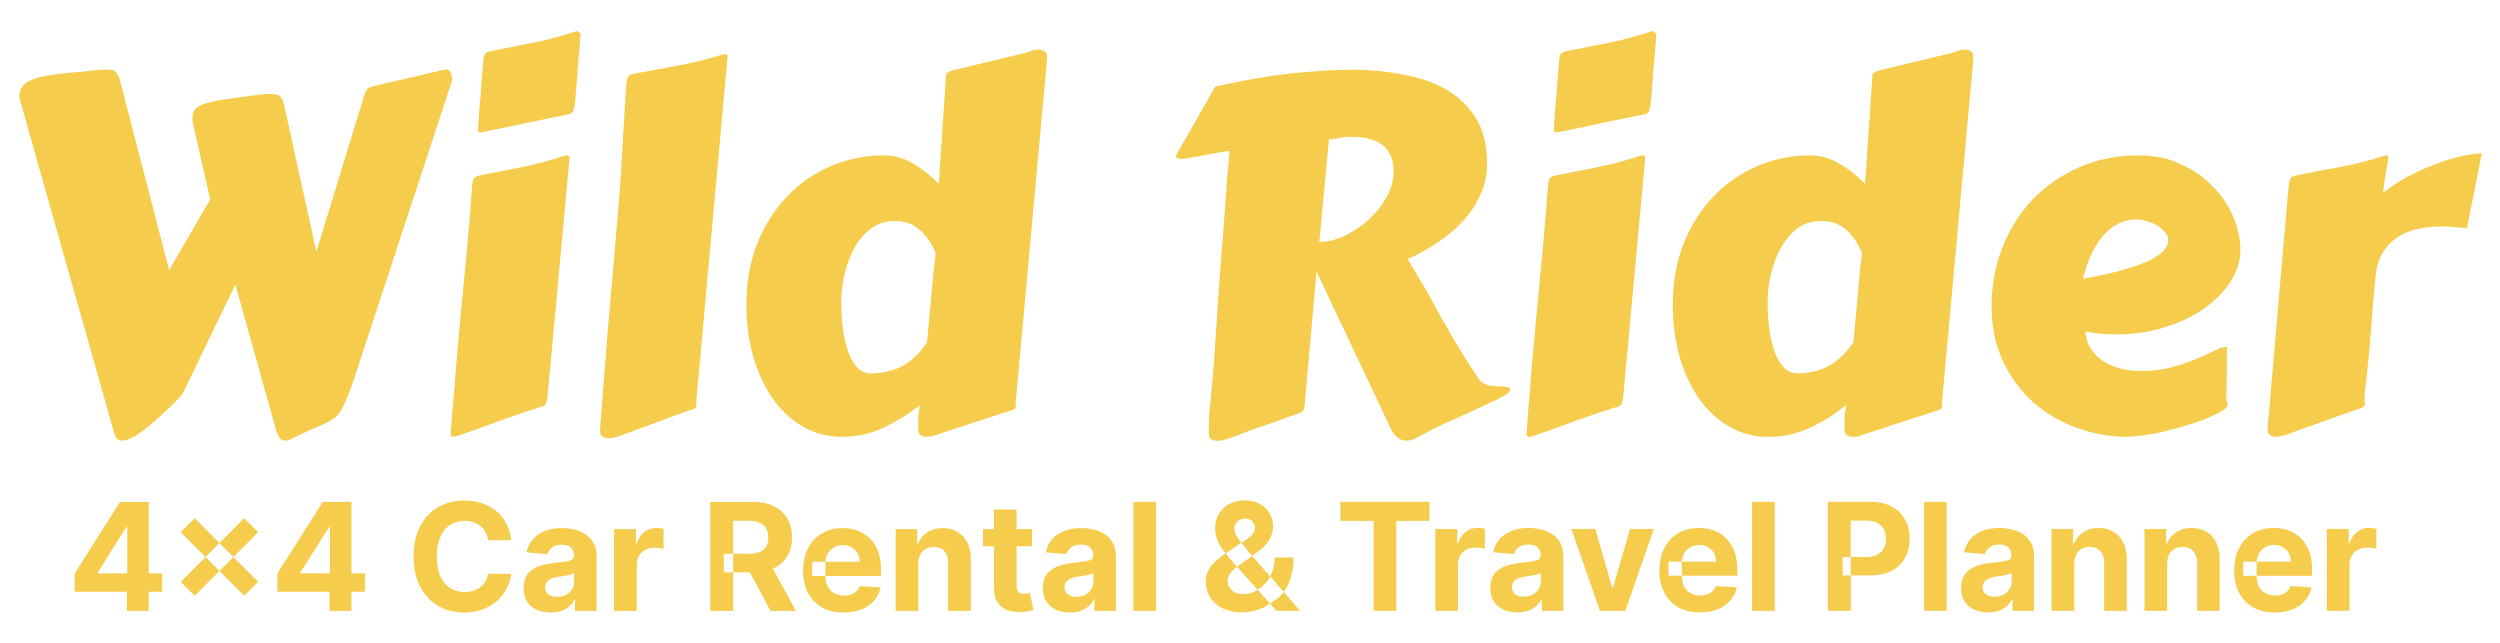 <svg version="1.2" xmlns="http://www.w3.org/2000/svg" viewBox="0 0 1929 496" width="1929" height="496">
	<title>LogoWEB Header Horizontal Amarillo Transparente-svg</title>
	<style>
		.s0 { fill: #f6cc4d } 
	</style>
	<path id="Layer" fill-rule="evenodd" class="s0" d="m280.6 75.1q0.9-3.3 2.1-5.4 1.1-2.2 5-3.1l54.6-12.7q0.4 0 1-0.2 0.5-0.1 0.9-0.1 2.6 0 3.5 2.2 1.1 2.2 1.1 4.3 0 0.3-0.1 1.5 0 1.1-0.2 1.4l-76.8 233.9q-2.9 7.6-5 12.5-1.8 4.6-3.9 7.8-1.8 2.9-4.4 5-2.4 2-6.7 4.1-4.1 2-10.4 4.6-6.3 2.8-15.9 7.5-3.4 1.6-5.2 1.6-3 0-4.5-2.2-1.4-2.2-2.4-5l-31.7-113.2-39.6 82q-1 2.2-4.3 5.9-3.3 3.7-7.6 7.6-4.1 3.9-8.3 7.6-4.1 3.6-6.7 5.8-2.4 2.1-5.2 4.1-2.6 2-5.4 3.7-2.8 1.7-5.3 2.6-2.5 1.1-4.7 1.1-4.8 0-6.3-5.4l-71.9-254.3q-0.4-1.5-0.9-2.9-0.4-1.5-0.4-2.8 0-4.7 2.2-7.8 2.2-3.2 7.8-5.4 5.6-2.3 14.8-3.6 9.3-1.5 23.6-2.4 6.7-0.9 11.1-1.3 4.6-0.4 7.8-0.4 5.4 0 7 1.7 1.7 1.7 3 5.6l38.2 147.4 31.7-54.6-12.8-56q-1.1-4.5-0.9-6.7 0-4.3 2.2-6.9 2.2-2.6 7.4-4.2 5.2-1.7 13.5-3 8.6-1.3 20.8-3 5.4-0.7 9.3-1.1 3.9-0.4 6.6-0.4 5.6 0 7.6 1.7 2.1 1.7 3 5.4l25.2 114.5zm74.3 173.4q2.4-25.4 4.9-50.3 2.4-24.9 4.2-51.2 0.4-6.1 1.1-8.3 1-2.4 4.3-3.2 15.7-3.1 33-6.5 17.2-3.5 33.4-8.9 0.5-0.2 1.6-0.2 2.1 0 2.1 1.5l-16.7 181.1q-0.6 6.1-1.3 8.5-0.8 2.2-4.1 3-15.8 4.8-31.9 10.8-16.1 5.9-34.1 12.1-0.5 0.1-1.7 0.1-2 0-2-1.8 0-0.2 0.4-5 0.3-4.9 0.9-12.5 0.7-7.6 1.5-17.1 0.7-9.5 1.5-19 0.9-9.4 1.6-18.2 0.8-8.7 1.3-14.9zm13.9-148.3q0.6-8 0.8-12.3 0.4-4.2 0.5-6.3 0.2-2.2 0.2-2.8 0-0.5 0-0.7 0.2-0.4 0.2-1.1 0.2-1 0.4-3.6 0.2-2.8 0.5-8 0.4-5.2 1.1-14.3 0.4-6.1 1.2-8.3 0.9-2.5 4.2-3.2 15.8-3.2 33-6.5 17.3-3.5 33.4-8.9 0.5-0.2 1.6-0.2 0.6 1.1 1.5 1.5l0.6 0.3-4.1 51q-0.5 6.1-1.5 8.5-0.7 2.4-3.9 3-15.7 3-31.8 6.5-16.2 3.5-34.2 7.1-0.5 0.2-1.6 0.2-2.1 0-2.1-1.9zm107.5 69.9q2.3-25.5 3.6-50.4 1.5-24.9 3.1-51.1 0.4-6.1 1.1-8.4 1-2.4 4.3-3.1 17.2-3.2 34.5-6.4 17.4-3.3 34.8-8.7 0.6-0.2 1.7-0.2 2 0 2 1.9l-24.1 265.5v3.1q0 1.7-1.3 2.8-1.3 0.9-6.1 2.2l-48.5 17.9q-2.1 0.9-5.4 1.8-3.4 1.2-6.5 1.2-2.6 0-4.6-1.3-1.9-1.3-1.9-4.5v-1.1q1.5-18.8 2.8-36.6 1.5-18.1 2.9-37.2 1.7-19.2 3.6-40.6 1.8-21.3 4-46.8zm307.6 138.5q0 0.4-0.2 0.9 0 0.4 0 0.8 0 0.9 0 1.5 0.2 0.5 0.2 1.1 0 1.6-1.3 2.8-1.1 0.9-6.2 2.2l-49.6 16.2q-2.1 0.7-5.4 1.8-3.3 1.1-6.5 1.1-2.6 0-4.6-1.3-1.9-1.3-1.9-4.8 0-3.3 0-5.4 0.2-2 0.2-3.7 0.2-1.9 0.4-3.9 0.3-2.1 0.7-5.4-13.9 11.2-28.7 17.8-14.7 6.7-31 6.7-17.8 0-31.7-8.5-13.7-8.4-23.1-22.5-9.5-14.3-14.5-32.5-4.8-18.4-4.8-38.3 0-25.9 8.3-47.1 8.6-21.3 23-36.4 14.5-15.3 33.7-23.4 19.3-8.4 41-8.4 11.7 0 22.3 6.1 10.7 6.2 20.2 15.8 0.5-9.1 1.3-19.7 0.7-10.7 1.4-21.7 0.8-11.2 1.5-22 0.8-10.7 1.3-19.7 0-1.6 1.1-2.6 1.3-1.1 6.3-2.4l52.1-12.4q2.1-0.4 5.4-1.7 3.3-1.3 6.5-1.3 2.4 0 4.4 1.1 2.3 1.1 2.3 4.3 0 0.4-0.2 1.7 0 1.1 0 1.4zm-64.7-87q0.5-5.9 1.1-12.4 0.7-6.5 1.7-13.6-4.3-11.1-12.1-18-7.8-7.1-19.4-7.1-11.5 0-19.5 6.7-8 6.5-12.8 16.2-4.8 9.7-7 20.4-2.1 10.6-2.1 18.8 0 10 1.1 19.9 1.3 9.9 3.9 17.8 2.8 8 7.2 13.1 4.5 4.8 11.2 4.8 16.3-0.6 26.5-7.4 10.2-6.9 16.3-16.8zm287.5 90.9q-0.2 1.7-0.8 3.4-0.3 1.5-2.4 2.4-0.7 0.4-7.4 2.8-6.5 2.2-15.2 5.4-8.5 3-17 5.9-8.4 3.2-12.8 4.9-2.2 0.9-5.6 1.8-3.1 1.1-6.3 1.1-2.6 0-4.6-1.3-1.9-1.3-1.9-4.8 0-8.2 0.4-14.9 0.6-6.9 1.3-14.3 0.7-7.4 1.5-16.3 0.9-9.2 1.6-21.6 1-16.4 2.1-31.4 1.1-15.3 2.2-31.6l2.6-31.8q0.6-7.8 1.1-15.8 0.6-8.2 1.1-16.8l2.1-22.6q0-0.4-1.1-0.4-1.5 0-5 0.7-3.6 0.6-8.4 1.5-4.8 1-10.7 2.1-5.8 0.9-11.9 1.8-1.5 0-3-0.5-1.3-0.8-1.3-1.7 0-0.7 0.4-1.1l30-52.6q10.2-2.3 21.9-4.5 11.9-2.4 25.4-4.3 13.5-1.8 28.7-2.9 15.2-1.3 32.3-1.3 19.3 0.3 37.4 3.9 18.4 3.3 32.5 11.5 14.2 8 22.8 21.9 8.7 13.8 8.7 35 0 11.7-4.1 21.5-3.9 9.9-10.2 17.9-6.1 7.8-13.5 13.9-7.4 6-14.3 10.3-6.7 4.2-11.9 6.8-5.1 2.4-7 3.2 0 0.4 0.2 0.9 0.4 0.6 1.3 2.3 0.9 1.4 2.6 4.4 1.8 2.8 4.6 7.8 3 4.5 7.1 11.9 4 7.5 9.6 17.7 5.7 10 13.1 22.5 7.5 12.4 17.1 26.7 3.2 2.8 7.2 3.6 4.1 0.5 7.6 0.7 3.6 0 6 0.4 2.4 0.2 2.4 2.2 0 1.5-3.2 3.6-2.9 1.8-7 3.9-4.1 2-8.4 3.9-4 1.8-6.3 2.9-4.4 2.3-9.2 4.3-4.9 2.1-10.4 4.7-5.6 2.4-12.4 5.7-6.7 3.4-15.2 8-2.3 1.3-4.3 1.7-1.8 0.5-3.5 0.5-3.3 0-5.8-1.6-2.4-1.5-4-3.7-1.7-2.3-2.8-4.7-0.9-2.2-1.7-3.7l-55.2-116.8zm11.3-125.8q9.4 0 19.6-4.8 10.2-4.9 18.6-12.5 8.3-7.6 13.7-17.3 5.4-9.7 5.4-19.5 0-27-32.3-27-6.1 0-10.2 1-4.1 0.7-7.4 1.1zm167 61.9q2.4-25.5 4.8-50.4 2.4-24.9 4.3-51.1 0.4-6.2 1.1-8.4 0.9-2.4 4.3-3.1 15.7-3.2 33-6.6 17.2-3.5 33.3-8.9 0.6-0.2 1.7-0.2 2 0 2 1.5l-16.7 181.1q-0.5 6.1-1.3 8.5-0.7 2.3-4 3-15.8 4.9-31.9 10.8-16.1 6-34.1 12.1-0.6 0.2-1.7 0.2-2 0-2-1.9 0-0.2 0.4-5 0.3-4.8 0.9-12.5 0.7-7.6 1.5-17.1 0.7-9.4 1.4-18.9 1-9.5 1.7-18.2 0.8-8.8 1.3-14.9zm13.9-148.4q0.6-8 0.7-12.2 0.4-4.3 0.6-6.4 0.2-2.2 0.2-2.7 0-0.6 0-0.8 0.2-0.4 0.2-1.1 0.2-0.9 0.3-3.5 0.2-2.8 0.6-8 0.4-5.2 1.1-14.3 0.4-6.2 1.1-8.4 1-2.4 4.3-3.2 15.7-3.1 33-6.5 17.2-3.5 33.3-8.9 0.6-0.2 1.7-0.2 0.6 1.1 1.5 1.5l0.6 0.4-4.1 50.9q-0.6 6.1-1.5 8.6-0.7 2.4-3.9 2.9-15.8 3-31.9 6.5-16.1 3.6-34.1 7.1-0.5 0.2-1.7 0.2-2 0-2-1.9zm299.7 208.4q0 0.4-0.1 1 0 0.3 0 0.7 0 0.9 0 1.5 0.1 0.5 0.1 1.1 0 1.7-1.3 2.8-1.1 0.9-6.1 2.2l-49.7 16.2q-2 0.7-5.3 1.9-3.4 1.1-6.5 1.1-2.6 0-4.6-1.3-1.9-1.3-1.9-4.9 0-3.3 0-5.4 0.2-2 0.2-3.7 0.2-1.8 0.4-3.9 0.3-2 0.7-5.4-13.9 11.2-28.7 17.9-14.7 6.7-31 6.7-17.8 0-31.7-8.6-13.7-8.3-23.2-22.5-9.4-14.3-14.4-32.5-4.8-18.4-4.8-38.3 0-25.8 8.3-47 8.5-21.4 23-36.5 14.4-15.2 33.7-23.4 19.3-8.4 41-8.4 11.7 0 22.2 6.2 10.8 6.1 20.2 15.8 0.6-9.1 1.3-19.7 0.8-10.8 1.5-21.8 0.8-11.1 1.5-21.9 0.7-10.8 1.3-19.7 0-1.7 1.1-2.6 1.3-1.1 6.3-2.4l52.1-12.5q2-0.4 5.4-1.7 3.3-1.3 6.5-1.3 2.4 0 4.4 1.1 2.2 1.2 2.2 4.3 0 0.4-0.2 1.7 0 1.1 0 1.5zm-64.6-87q0.5-6 1.1-12.5 0.7-6.5 1.6-13.5-4.2-11.2-12-18.1-7.8-7-19.5-7-11.5 0-19.4 6.6-8 6.6-12.8 16.2-4.8 9.7-7.1 20.5-2 10.6-2 18.7 0 10.1 1.1 19.9 1.3 9.9 3.9 17.9 2.8 8 7.2 13 4.5 4.8 11.1 4.8 16.4-0.5 26.5-7.4 10.2-6.9 16.4-16.7zm216.7-101.7q17.6 0 31.8 6.7 14.5 6.5 24.7 17.1 10.4 10.4 15.9 23.4 5.6 13 5.6 26 0 11.5-7 23.3-7.1 11.5-19.9 20.8-12.6 9.3-30.4 15-17.8 5.8-39.1 5.8-11.1 0-23.3-2.2 0.7 8 4.6 13.7 3.9 5.8 9.8 9.5 5.9 3.7 13.4 5.6 7.5 1.7 15.5 1.7 8.9 0 17.1-1.5 8.3-1.7 15.9-4.3 7.6-2.6 14.7-5.8 7-3.1 13.3-6.3 1.7-0.4 2.8-0.5 1.3-0.4 2.4-0.4 0 0-0.2 3 0 2.9 0 8.3 0 5.4-0.2 13 0 7.7-0.2 17 0.6 0.9 0.8 1.8 0.2 0.9 0.2 1.5 0 2.2-4.1 4.8-4.1 2.6-10.8 5.4-6.5 2.8-15 5.4-8.3 2.6-17 4.7-8.7 2.2-16.9 3.3-8.2 1.3-14.3 1.3-20 0-38.9-7.1-18.7-6.8-33.4-19.8-14.4-13.1-23.1-31.6-8.7-18.6-8.7-41.9 0-24.3 8.3-45.5 8.3-21.4 23.4-37.2 15.2-15.8 36.1-24.9 20.9-9.1 46.2-9.1zm-2.3 49.4q-7.6 0-14.1 3.4-6.3 3.1-11.6 9.3-5.2 5.9-9.1 14.5-3.9 8.3-6.3 18.6 19.1-3.4 31.7-7.1 12.6-3.7 20.2-7.4 7.6-3.9 10.7-7.7 3.2-3.9 3.2-7.4 0-3.3-2.6-6.3-2.4-3-6.1-5.2-3.7-2.3-8.2-3.4-4.3-1.3-7.8-1.3zm255.1 6.7q-3.9-0.4-8.7-0.7-4.8-0.6-10.2-0.6-8.2 0-16.7 1.5-8.3 1.3-15.6 5.4-7.2 4.1-12.4 11.3-5.2 7.1-6.7 18.4-1.3 13.8-2.2 22.7-0.7 8.8-1.1 14.5-0.4 5.6-0.7 9.1-0.2 3.4-0.4 6.4 0 0.7-0.4 4-0.2 3.4-0.7 7.8-0.6 4.5-1.1 9.7-0.4 5.2-1 9.7-0.5 4.4-0.9 7.8-0.2 3.3-0.2 4.1 0 1.5 0 2.6 0.2 0.9 0.2 1.8 0 1.5-1.5 2.6-1.3 1-6.1 2.3l-49.1 17.6q-2 0.8-5.4 1.9-3.3 1.1-6.5 1.1-2.6 0-4.6-1.3-1.9-1.3-1.9-4.5l16-184.2q0.5-6.1 1.3-8.3 0.9-2.5 4.2-3.2 16.9-3.4 34.9-6.7 18-3.5 34.8-8.9 1.5 0 1.7 0.5 0.4 0.4 0.4 1.3 0 0.4-0.2 1.1 0 0.8-0.6 3.4-0.3 2.6-1.3 8-0.7 5.2-2.2 14.7 8.5-6.7 18.7-12.3 10.4-5.6 20.8-9.5 10.4-4.1 20-6.3 9.7-2.4 16.9-2.4zm-1845.9 280.6v-14l35-55.3h22.2v55.1h10.4v14.2h-10.4v14.8h-16.9v-14.8zm39.9-49.9l-22.1 35v0.7h22.8v-35.7zm52.7 53l-10.7-10.7 19.1-19.2 10.7 10.8zm38.2-59.9l10.8 10.9-19.1 19.1-10.8-10.8zm0 59.9l-19.1-19.1 10.8-10.8 19.1 19.1zm-19.1-40.7l-10.8 10.8-19-19.1 10.7-10.9zm44.7 37.6v-14l35-55.3h22.2v55.1h10.4v14.2h-10.4v14.8h-16.9v-14.8zm39.9-49.9l-22.1 35v0.7h22.8v-35.7zm140.6 10.1h-17.9q-0.5-3.5-2-6.2-1.5-2.8-3.9-4.7-2.4-2-5.5-3-3-1-6.7-1-6.5 0-11.3 3.2-4.8 3.2-7.5 9.4-2.7 6.1-2.7 14.9 0 9 2.7 15.1 2.7 6.1 7.5 9.2 4.9 3.1 11.2 3.1 3.6 0 6.6-0.9 3.1-1 5.5-2.8 2.3-1.8 3.9-4.4 1.6-2.7 2.2-6l17.9 0.1q-0.7 5.7-3.4 11.1-2.8 5.4-7.4 9.6-4.7 4.2-11.1 6.6-6.4 2.5-14.5 2.5-11.2 0-20-5.1-8.8-5.1-13.9-14.8-5.1-9.6-5.1-23.3 0-13.8 5.1-23.4 5.2-9.7 14-14.8 8.9-5 19.9-5 7.3 0 13.6 2 6.2 2.1 11.1 6 4.8 3.9 7.8 9.6 3.1 5.6 3.9 13zm30.4 55.8q-6.1 0-10.8-2.1-4.7-2.1-7.4-6.3-2.7-4.2-2.7-10.4 0-5.3 1.9-8.8 1.9-3.6 5.2-5.8 3.4-2.2 7.6-3.3 4.2-1.1 8.9-1.5 5.5-0.6 8.9-1.1 3.3-0.5 4.8-1.6 1.5-1 1.5-3v-0.2q0-3.9-2.4-6.1-2.4-2.1-6.9-2.1-4.7 0-7.5 2.1-2.8 2-3.7 5.2l-16.1-1.4q1.2-5.7 4.8-9.9 3.6-4.2 9.3-6.5 5.8-2.3 13.3-2.3 5.2 0 10 1.2 4.9 1.3 8.6 3.9 3.7 2.6 5.9 6.6 2.2 4 2.2 9.7v42.5h-16.6v-8.7h-0.4q-1.6 2.9-4.1 5.2-2.5 2.2-6.1 3.5-3.6 1.2-8.2 1.2zm5-12.1q3.8 0 6.8-1.5 2.9-1.5 4.6-4.2 1.7-2.6 1.7-5.9v-6.7q-0.9 0.5-2.3 1-1.4 0.4-3.1 0.7-1.8 0.4-3.6 0.7-1.7 0.2-3.2 0.4-3 0.5-5.3 1.4-2.3 1-3.6 2.7-1.3 1.7-1.3 4.1 0 3.6 2.6 5.5 2.7 1.8 6.7 1.8zm43.9 10.9v-63.1h16.9v11h0.7q1.7-5.8 5.8-8.8 4-3.1 9.3-3.1 1.3 0 2.8 0.2 1.5 0.2 2.7 0.4v15.6q-1.2-0.4-3.4-0.7-2.2-0.3-4-0.3-3.8 0-6.9 1.7-3 1.7-4.7 4.6-1.7 3-1.7 6.8v35.7zm74.2 0v-84.1h33.1q9.5 0 16.2 3.4 6.7 3.4 10.3 9.6 3.5 6.1 3.5 14.5 0 8.4-3.6 14.4-3.6 6-10.4 9.2-0.4 0.2-0.8 0.3l17.8 32.7h-19.6l-15.9-29.8h-12.9v29.8zm17.7-29.8v-14.3h-7.2v14.3zm12-14.3q5.1 0 8.5-1.4 3.3-1.4 5-4.2 1.6-2.8 1.6-6.9 0-4.2-1.6-7.1-1.7-2.9-5.1-4.3-3.3-1.6-8.5-1.6h-11.9v25.5zm73.2 45.3q-9.7 0-16.7-3.9-7-4-10.7-11.2-3.8-7.4-3.8-17.3 0-9.8 3.8-17.1 3.7-7.4 10.6-11.5 6.9-4.1 16.1-4.1 6.2 0 11.6 2 5.4 2 9.4 6 4.1 4 6.3 10 2.3 6 2.3 14v4.9h-42.9q0 4.7 1.8 8.1 1.7 3.4 4.9 5.2 3.2 1.9 7.6 1.9 2.9 0 5.3-0.8 2.4-0.9 4.2-2.5 1.7-1.6 2.6-4l16.1 1q-1.2 5.9-5 10.2-3.8 4.3-9.8 6.8-5.9 2.3-13.7 2.3zm-14-28.2v-10.3q0.1-0.3 0.1-0.6h-10.3v10.9zm26.4-10.9q0-3.8-1.7-6.7-1.6-2.9-4.5-4.5-2.9-1.7-6.7-1.7-3.9 0-7 1.8-3 1.8-4.8 4.9-1.6 2.8-1.7 6.2zm45.2 1.4v36.5h-17.4v-63.1h16.6v11.2h0.8q2-5.5 7-8.7 4.9-3.3 11.9-3.3 6.5 0 11.4 2.9 4.9 2.9 7.6 8.2 2.7 5.3 2.7 12.7v40.1h-17.5v-37q0.1-5.8-2.9-9.1-3-3.2-8.2-3.2-3.6 0-6.3 1.5-2.6 1.5-4.1 4.4-1.5 2.9-1.6 6.9zm49.9-26.6h8.6v-15.1h17.4v15.1h11.9v13.2h-11.9v30.5q0 2.5 0.8 3.8 0.7 1.3 2 1.9 1.4 0.5 3.1 0.5 1.3 0 2.5-0.2 1.2-0.3 1.9-0.4l2.7 13q-1.3 0.4-3.7 1-2.3 0.6-5.7 0.7-6.3 0.2-11.1-1.7-4.7-1.9-7.3-6-2.6-4.1-2.6-10.3v-32.8h-8.6zm67.2 64.3q-6 0-10.7-2.1-4.8-2.2-7.5-6.3-2.7-4.2-2.7-10.5 0-5.2 1.9-8.8 1.9-3.6 5.3-5.7 3.3-2.2 7.5-3.3 4.3-1.1 8.9-1.6 5.5-0.6 8.9-1.1 3.3-0.5 4.8-1.5 1.6-1 1.6-3.1v-0.2q0-3.9-2.5-6-2.4-2.2-6.9-2.2-4.7 0-7.5 2.1-2.8 2.1-3.7 5.2l-16.1-1.3q1.2-5.8 4.8-10 3.6-4.2 9.3-6.4 5.8-2.3 13.3-2.3 5.2 0 10 1.2 4.9 1.2 8.6 3.8 3.8 2.6 5.9 6.7 2.2 4 2.2 9.6v42.6h-16.5v-8.8h-0.5q-1.5 3-4.1 5.2-2.5 2.2-6.1 3.5-3.5 1.3-8.2 1.3zm5-12.1q3.8 0 6.8-1.5 2.9-1.6 4.6-4.2 1.7-2.7 1.7-6v-6.7q-0.8 0.6-2.3 1-1.4 0.4-3.1 0.8-1.8 0.3-3.5 0.6-1.8 0.2-3.2 0.5-3.1 0.4-5.4 1.4-2.3 1-3.6 2.7-1.2 1.6-1.2 4.1 0 3.5 2.5 5.4 2.7 1.9 6.7 1.9zm43.9-73.3h17.5v84.2h-17.5zm83.9 85.3q-8.7 0-15-3.1-6.3-3.1-9.7-8.5-3.4-5.4-3.4-12 0-4.9 2-8.7 1.9-3.8 5.5-7 3.4-3.2 7.8-6.2-0.2-0.3-0.4-0.6-3.3-4.1-5.4-8.7-2.2-4.6-2.2-10 0-6.2 2.8-11.1 2.9-4.8 8.1-7.7 5.1-2.8 12-2.8 6.7 0 11.6 2.7 4.9 2.7 7.5 7.2 2.7 4.5 2.7 9.9 0 5.9-3 10.8-2.9 4.8-8.2 8.6l-4.9 3.6 13.8 15.9q0.8-1.5 1.5-3.1 2.1-5.2 2.1-11.5h14.5q0 7.8-1.7 14-1.7 6.1-4.7 10.7-0.6 1-1.2 1.8l12.6 14.6h-18.2l-5.1-5.7q-4.5 3.6-10.1 5.2-5.7 1.7-11.3 1.7zm-12.8-45.5q3.1 3.7 6.1 7.2l2.8 3.1 11.7-8.4-2.9-3.4q-2.9-3.5-5.3-6.5-0.1 0-0.2-0.1l-11.8 7.8q-0.2 0.1-0.4 0.3zm16.6-11q3.2-2 4.6-4.2 1.5-2.3 1.5-4.9 0-2.5-2-4.7-2-2.1-5.7-2.1-2.4 0-4.2 1.1-1.8 1.1-2.9 2.9-1 1.7-1 3.8 0.1 2.7 1.5 5.4 1.5 2.6 3.8 5.6zm-8.2 21.7q-3.4 2.5-5.1 5.2-1.7 2.6-1.7 5 0 3 1.5 5.4 1.5 2.4 4.2 3.8 2.7 1.3 6.3 1.3 4.5 0 8.8-2 1.2-0.6 2.4-1.3l-15.9-17.8zm16.4 17.4l9.4 10.5q0.2-0.1 0.4-0.2 1.2-0.8 2.3-1.5 1.2-0.7 2.4-1.5 3.1-2.3 5.6-5.6l-10.4-12q-1.8 3.3-4.3 5.9-2.5 2.6-5.4 4.4zm63.8-53.2v-14.7h68.8v14.7h-25.6v69.4h-17.5v-69.4zm73.3 69.4v-63.1h16.9v11h0.7q1.7-5.8 5.8-8.8 4-3.1 9.3-3.1 1.3 0 2.8 0.2 1.5 0.2 2.7 0.4v15.6q-1.3-0.4-3.4-0.7-2.2-0.3-4-0.3-3.8 0-6.9 1.7-3 1.6-4.7 4.6-1.7 3-1.7 6.8v35.7zm63.3 1.2q-6 0-10.8-2.1-4.7-2.1-7.4-6.3-2.7-4.2-2.7-10.4 0-5.3 1.9-8.8 1.9-3.6 5.3-5.8 3.3-2.2 7.5-3.3 4.3-1.1 8.9-1.5 5.5-0.6 8.9-1.1 3.3-0.5 4.8-1.6 1.6-1 1.6-3v-0.3q0-3.9-2.5-6-2.4-2.1-6.9-2.1-4.7 0-7.5 2.1-2.8 2-3.7 5.1l-16.1-1.3q1.2-5.7 4.8-9.9 3.6-4.2 9.3-6.5 5.8-2.3 13.3-2.3 5.2 0 10 1.2 4.9 1.3 8.6 3.9 3.8 2.5 5.9 6.6 2.2 4 2.2 9.7v42.5h-16.5v-8.7h-0.5q-1.5 2.9-4.1 5.2-2.5 2.2-6.1 3.5-3.6 1.2-8.2 1.2zm5-12.1q3.8 0 6.8-1.5 2.9-1.6 4.6-4.2 1.7-2.6 1.7-5.9v-6.7q-0.8 0.5-2.3 1-1.4 0.4-3.1 0.7-1.8 0.4-3.5 0.6-1.8 0.3-3.2 0.5-3.1 0.5-5.4 1.4-2.3 1-3.6 2.7-1.2 1.7-1.2 4.1 0 3.6 2.5 5.5 2.7 1.8 6.7 1.8zm100.3-52.2l-22 63.1h-19.6l-22-63.1h18.4l13.1 45.2h0.6l13.1-45.2zm35.5 64.3q-9.7 0-16.7-3.9-6.9-4-10.7-11.3-3.8-7.3-3.8-17.2 0-9.8 3.8-17.1 3.8-7.4 10.6-11.5 6.9-4.1 16.1-4.1 6.3 0 11.6 2 5.4 2 9.4 6 4.1 4 6.3 10 2.3 6 2.3 14v4.8h-42.8v0.1q0 4.7 1.7 8.1 1.7 3.4 4.9 5.2 3.2 1.9 7.6 1.9 2.9 0 5.3-0.8 2.5-0.9 4.2-2.5 1.7-1.6 2.6-4l16.1 1q-1.2 5.9-5 10.2-3.8 4.3-9.8 6.8-5.9 2.3-13.7 2.3zm-13.9-28.3v-10.2q0-0.3 0-0.6h-10.3v10.8zm26.4-10.8q0-3.8-1.6-6.7-1.7-2.9-4.6-4.6-2.9-1.6-6.7-1.6-3.9 0-7 1.8-3 1.8-4.8 4.9-1.5 2.8-1.7 6.2zm27.8-46.2h17.5v84.1h-17.5zm58.4 84.1v-84.1h33.1q9.6 0 16.3 3.7 6.7 3.6 10.2 10 3.6 6.4 3.6 14.8 0 8.4-3.6 14.8-3.6 6.4-10.4 10-6.9 3.5-16.5 3.5h-14.9v27.3zm17.7-27.3v-14.2h-6.2v14.2zm12.1-14.2q5.1 0 8.4-1.8 3.4-1.8 5-4.9 1.7-3.2 1.7-7.4 0-4.2-1.7-7.3-1.6-3.2-5-4.9-3.3-1.8-8.5-1.8h-12v28.1zm44.6-42.6h17.4v84.1h-17.4zm49.3 85.3q-6 0-10.7-2.1-4.7-2.1-7.4-6.3-2.7-4.1-2.7-10.4 0-5.2 1.9-8.8 1.9-3.6 5.2-5.8 3.3-2.1 7.6-3.3 4.2-1.1 8.9-1.5 5.5-0.6 8.8-1.1 3.4-0.5 4.9-1.5 1.5-1.1 1.5-3.1v-0.2q0-3.9-2.4-6.1-2.4-2.1-6.9-2.1-4.7 0-7.5 2.1-2.8 2-3.7 5.2l-16.1-1.3q1.2-5.8 4.8-10 3.6-4.2 9.3-6.5 5.7-2.3 13.3-2.3 5.2 0 10 1.3 4.8 1.2 8.6 3.8 3.7 2.6 5.9 6.6 2.2 4.1 2.2 9.7v42.5h-16.6v-8.7h-0.5q-1.5 2.9-4 5.2-2.6 2.2-6.1 3.5-3.6 1.2-8.3 1.2zm5-12.1q3.9 0 6.9-1.5 2.9-1.5 4.6-4.2 1.6-2.6 1.7-5.9v-6.7q-0.9 0.5-2.3 1-1.4 0.4-3.2 0.8-1.7 0.3-3.5 0.6-1.7 0.2-3.2 0.4-3 0.5-5.3 1.5-2.3 0.9-3.6 2.6-1.3 1.7-1.3 4.1 0 3.6 2.6 5.5 2.6 1.8 6.6 1.8zm61.5-25.5v36.4h-17.5v-63.1h16.6v11.2h0.8q2.1-5.5 7-8.7 4.9-3.3 11.9-3.3 6.5 0 11.4 2.9 4.9 2.9 7.6 8.2 2.7 5.3 2.7 12.7v40.1h-17.4v-37q0-5.8-3-9-3-3.3-8.2-3.3-3.6 0-6.3 1.5-2.6 1.5-4.1 4.4-1.5 2.9-1.5 7zm71.7 0v36.4h-17.5v-63.1h16.7v11.2h0.7q2.1-5.5 7-8.7 4.9-3.3 11.9-3.3 6.6 0 11.5 2.9 4.8 2.9 7.5 8.2 2.7 5.3 2.7 12.7v40.1h-17.4v-37q0-5.8-3-9-3-3.3-8.2-3.3-3.5 0-6.2 1.5-2.7 1.5-4.2 4.4-1.5 2.9-1.5 7zm82.9 37.7q-9.7 0-16.7-4-6.9-4-10.7-11.2-3.8-7.3-3.8-17.3 0-9.8 3.8-17.1 3.8-7.4 10.6-11.5 6.9-4.1 16.2-4.1 6.2 0 11.5 2 5.4 2 9.5 6 4 4 6.3 10 2.2 6 2.2 14.1v4.8h-42.8q0 4.7 1.7 8.1 1.8 3.4 5 5.3 3.1 1.8 7.5 1.8 2.9 0 5.4-0.8 2.4-0.8 4.1-2.5 1.7-1.6 2.6-4l16.1 1.1q-1.2 5.8-5 10.1-3.8 4.4-9.7 6.8-6 2.4-13.8 2.4zm-13.9-28.3v-10.3q0-0.3 0-0.6h-10.3v10.9zm26.4-10.9q0-3.8-1.6-6.7-1.7-2.9-4.6-4.5-2.8-1.7-6.7-1.7-3.9 0-7 1.8-3 1.8-4.7 4.9-1.6 2.8-1.8 6.2zm27.8 37.9v-63.1h16.9v11.1h0.7q1.7-5.9 5.8-8.9 4-3.1 9.3-3.1 1.3 0 2.8 0.2 1.5 0.2 2.7 0.5v15.5q-1.2-0.4-3.4-0.7-2.2-0.3-4-0.3-3.8 0-6.9 1.7-3 1.7-4.7 4.6-1.7 3-1.7 6.8v35.7z"/>
</svg>